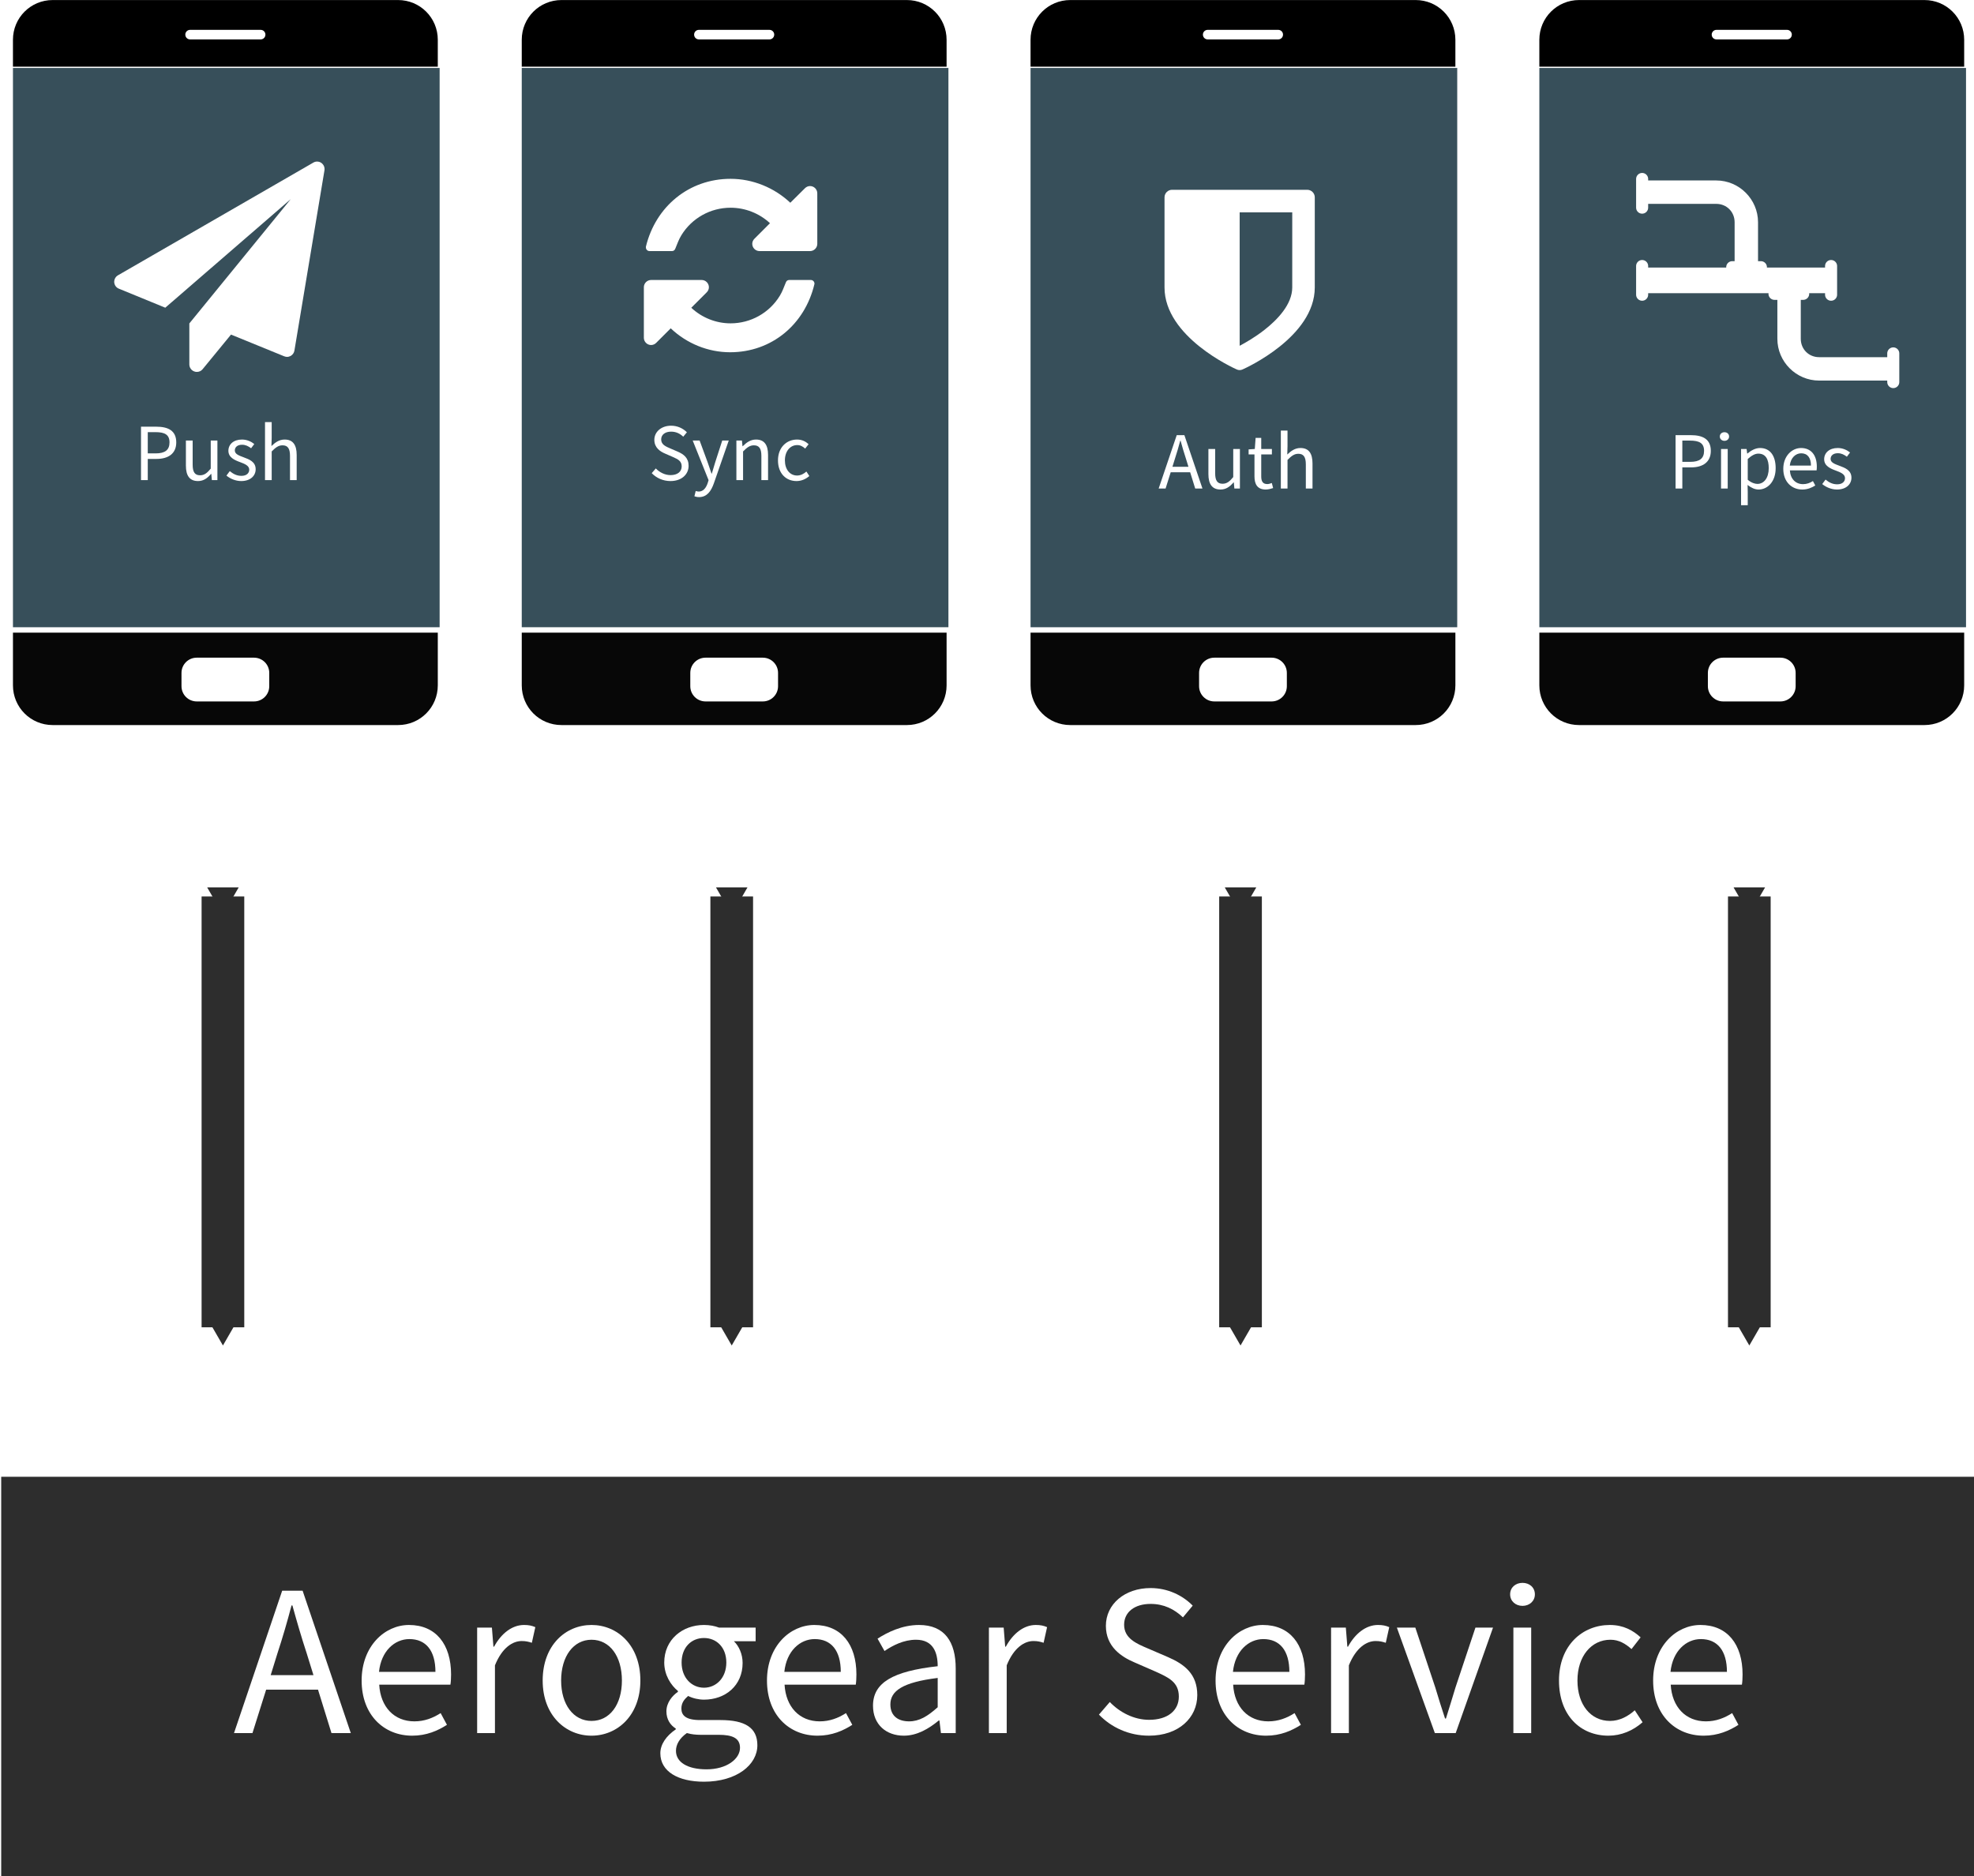 <?xml version="1.0" encoding="UTF-8" standalone="no"?>
<!-- Created with Inkscape (http://www.inkscape.org/) -->

<svg
   xmlns:dc="http://purl.org/dc/elements/1.1/"
   xmlns:cc="http://creativecommons.org/ns#"
   xmlns:rdf="http://www.w3.org/1999/02/22-rdf-syntax-ns#"
   xmlns:svg="http://www.w3.org/2000/svg"
   xmlns="http://www.w3.org/2000/svg"
   xmlns:sodipodi="http://sodipodi.sourceforge.net/DTD/sodipodi-0.dtd"
   xmlns:inkscape="http://www.inkscape.org/namespaces/inkscape"
   width="349.694"
   height="332.354"
   viewBox="0 0 327.838 311.582"
   id="svg192014"
   version="1.1"
   inkscape:version="0.92.2 (5c3e80d, 2017-08-06)"
   sodipodi:docname="gettingstarted_overview.svg">
  <defs
     id="defs192016">
    <marker
       inkscape:stockid="TriangleInS"
       orient="auto"
       refY="0"
       refX="0"
       id="TriangleInS"
       style="overflow:visible"
       inkscape:isstock="true"
       inkscape:collect="always">
      <path
         inkscape:connector-curvature="0"
         id="path1739"
         d="M 5.77,0 -2.88,5 V -5 Z"
         style="fill:#2d2d2d;fill-opacity:1;fill-rule:evenodd;stroke:#2d2d2d;stroke-width:1pt;stroke-opacity:1"
         transform="scale(-0.2)" />
    </marker>
    <marker
       inkscape:stockid="TriangleOutS"
       orient="auto"
       refY="0"
       refX="0"
       id="TriangleOutS"
       style="overflow:visible"
       inkscape:isstock="true"
       inkscape:collect="always">
      <path
         inkscape:connector-curvature="0"
         id="path1748"
         d="M 5.77,0 -2.88,5 V -5 Z"
         style="fill:#2d2d2d;fill-opacity:1;fill-rule:evenodd;stroke:#2d2d2d;stroke-width:1pt;stroke-opacity:1"
         transform="scale(0.2)" />
    </marker>
    <inkscape:path-effect
       effect="spiro"
       id="path-effect1598"
       is_visible="true" />
    <marker
       inkscape:isstock="true"
       style="overflow:visible"
       id="marker2038"
       refX="0"
       refY="0"
       orient="auto"
       inkscape:stockid="TriangleInS"
       inkscape:collect="always">
      <path
         inkscape:connector-curvature="0"
         transform="scale(-0.2)"
         style="fill:#2d2d2d;fill-opacity:1;fill-rule:evenodd;stroke:#2d2d2d;stroke-width:1pt;stroke-opacity:1"
         d="M 5.77,0 -2.88,5 V -5 Z"
         id="path2036" />
    </marker>
    <marker
       inkscape:isstock="true"
       style="overflow:visible"
       id="marker2042"
       refX="0"
       refY="0"
       orient="auto"
       inkscape:stockid="TriangleOutS"
       inkscape:collect="always">
      <path
         inkscape:connector-curvature="0"
         transform="scale(0.2)"
         style="fill:#2d2d2d;fill-opacity:1;fill-rule:evenodd;stroke:#2d2d2d;stroke-width:1pt;stroke-opacity:1"
         d="M 5.77,0 -2.88,5 V -5 Z"
         id="path2040" />
    </marker>
    <inkscape:path-effect
       is_visible="true"
       id="path-effect2034"
       effect="spiro" />
    <marker
       inkscape:stockid="TriangleInS"
       orient="auto"
       refY="0"
       refX="0"
       id="marker4209"
       style="overflow:visible"
       inkscape:isstock="true"
       inkscape:collect="always">
      <path
         inkscape:connector-curvature="0"
         id="path4207"
         d="M 5.77,0 -2.88,5 V -5 Z"
         style="fill:#2d2d2d;fill-opacity:1;fill-rule:evenodd;stroke:#2d2d2d;stroke-width:1pt;stroke-opacity:1"
         transform="scale(-0.2)" />
    </marker>
    <marker
       inkscape:stockid="TriangleOutS"
       orient="auto"
       refY="0"
       refX="0"
       id="marker4379"
       style="overflow:visible"
       inkscape:isstock="true"
       inkscape:collect="always">
      <path
         inkscape:connector-curvature="0"
         id="path4377"
         d="M 5.77,0 -2.88,5 V -5 Z"
         style="fill:#2d2d2d;fill-opacity:1;fill-rule:evenodd;stroke:#2d2d2d;stroke-width:1pt;stroke-opacity:1"
         transform="scale(0.2)" />
    </marker>
    <inkscape:path-effect
       effect="spiro"
       id="path-effect4039"
       is_visible="true" />
    <marker
       inkscape:isstock="true"
       style="overflow:visible"
       id="marker6213"
       refX="0"
       refY="0"
       orient="auto"
       inkscape:stockid="TriangleInS">
      <path
         inkscape:connector-curvature="0"
         transform="scale(-0.2)"
         style="fill:#2d2d2d;fill-opacity:1;fill-rule:evenodd;stroke:#2d2d2d;stroke-width:1pt;stroke-opacity:1"
         d="M 5.77,0 -2.88,5 V -5 Z"
         id="path6211" />
    </marker>
    <marker
       inkscape:isstock="true"
       style="overflow:visible"
       id="marker6384"
       refX="0"
       refY="0"
       orient="auto"
       inkscape:stockid="TriangleOutS">
      <path
         inkscape:connector-curvature="0"
         transform="scale(0.2)"
         style="fill:#2d2d2d;fill-opacity:1;fill-rule:evenodd;stroke:#2d2d2d;stroke-width:1pt;stroke-opacity:1"
         d="M 5.77,0 -2.88,5 V -5 Z"
         id="path6382" />
    </marker>
    <inkscape:path-effect
       is_visible="true"
       id="path-effect6043"
       effect="spiro" />
  </defs>
  <sodipodi:namedview
     id="base"
     pagecolor="#ffffff"
     bordercolor="#666666"
     borderopacity="0.133"
     inkscape:pageopacity="0.0"
     inkscape:pageshadow="2"
     inkscape:zoom="1.4142136"
     inkscape:cx="226.49126"
     inkscape:cy="156.76391"
     inkscape:document-units="mm"
     inkscape:current-layer="layer1"
     showgrid="false"
     units="px"
     inkscape:showpageshadow="false"
     borderlayer="true"
     inkscape:window-width="1920"
     inkscape:window-height="1043"
     inkscape:window-x="1920"
     inkscape:window-y="0"
     inkscape:window-maximized="1"
     inkscape:snap-perpendicular="true"
     inkscape:snap-tangential="true"
     fit-margin-top="0"
     fit-margin-left="0"
     fit-margin-right="0"
     fit-margin-bottom="0" />
  <g
     inkscape:label="Layer 1"
     inkscape:groupmode="layer"
     id="layer1"
     transform="translate(1487.669,130.929)">
    <g
       id="g9033"
       transform="matrix(0.845,0,0,0.845,-4021.795,-216.394)"
       style="overflow:visible;stroke-width:1.11">
      <path
         style="color:#000000;overflow:visible;opacity:1;vector-effect:none;fill:#364e59;fill-opacity:0.992;fill-rule:evenodd;stroke:none;stroke-width:0.49;stroke-linecap:round;stroke-linejoin:round;stroke-miterlimit:4;stroke-dasharray:none;stroke-dashoffset:0;stroke-opacity:1;paint-order:markers stroke fill"
         d="m 3301.512,114.501 h 83.859 V 224.427 h -83.859 z"
         id="rect8970" />
      <path
         style="color:#000000;overflow:visible;opacity:1;vector-effect:none;fill:#2d2d2d;fill-opacity:1;fill-rule:nonzero;stroke:none;stroke-width:5.77;stroke-linecap:round;stroke-linejoin:round;stroke-miterlimit:4;stroke-dasharray:none;stroke-dashoffset:0;stroke-opacity:1;paint-order:stroke fill markers"
         d="m 2999.202,391.404 h 388.005 v 78.511 h -388.005 z"
         id="rect1590" />
      <g
         aria-label="Aerogear Service"
         style="font-style:normal;font-variant:normal;font-weight:normal;font-stretch:normal;font-size:42.667px;line-height:25px;font-family:FontAwesome;-inkscape-font-specification:FontAwesome;letter-spacing:0px;word-spacing:0px;fill:#000000;fill-opacity:1;stroke:none;stroke-width:1.11px;stroke-linecap:butt;stroke-linejoin:miter;stroke-opacity:1"
         id="text1594">
        <path
           d="m 3053.49,426.123 c 1.024,-3.115 1.92,-6.187 2.773,-9.429 h 0.171 c 0.896,3.243 1.792,6.315 2.816,9.429 l 1.323,4.267 h -8.405 z m -8.533,15.659 h 3.627 l 2.688,-8.533 h 10.197 l 2.645,8.533 h 3.797 l -9.472,-27.989 h -4.011 z"
           style="font-style:normal;font-variant:normal;font-weight:normal;font-stretch:normal;font-family:'Source Sans Pro';-inkscape-font-specification:'Source Sans Pro';fill:#ffffff;stroke-width:1.11px"
           id="path15849" />
        <path
           d="m 3079.982,442.293 c 2.816,0 5.035,-0.981 6.827,-2.133 l -1.237,-2.304 c -1.536,0.981 -3.2,1.621 -5.163,1.621 -3.968,0 -6.656,-2.816 -6.912,-7.211 h 13.995 c 0.085,-0.512 0.128,-1.28 0.128,-2.005 0,-5.931 -2.987,-9.728 -8.277,-9.728 -4.736,0 -9.301,4.139 -9.301,10.923 0,6.784 4.395,10.837 9.941,10.837 z m -6.528,-12.544 c 0.427,-4.096 3.072,-6.443 5.973,-6.443 3.243,0 5.12,2.261 5.12,6.443 z"
           style="font-style:normal;font-variant:normal;font-weight:normal;font-stretch:normal;font-family:'Source Sans Pro';-inkscape-font-specification:'Source Sans Pro';fill:#ffffff;stroke-width:1.11px"
           id="path15851" />
        <path
           d="m 3092.744,441.781 h 3.499 v -13.312 c 1.408,-3.499 3.499,-4.779 5.248,-4.779 0.853,0 1.323,0.128 2.005,0.341 l 0.683,-3.072 c -0.683,-0.299 -1.323,-0.427 -2.219,-0.427 -2.347,0 -4.48,1.664 -5.888,4.267 h -0.128 l -0.299,-3.755 h -2.901 z"
           style="font-style:normal;font-variant:normal;font-weight:normal;font-stretch:normal;font-family:'Source Sans Pro';-inkscape-font-specification:'Source Sans Pro';fill:#ffffff;stroke-width:1.11px"
           id="path15853" />
        <path
           d="m 3115.224,442.293 c 5.077,0 9.6,-3.968 9.6,-10.837 0,-6.955 -4.523,-10.923 -9.6,-10.923 -5.077,0 -9.6,3.968 -9.6,10.923 0,6.869 4.523,10.837 9.6,10.837 z m 0,-2.901 c -3.541,0 -5.973,-3.2 -5.973,-7.936 0,-4.779 2.432,-8.021 5.973,-8.021 3.584,0 5.973,3.243 5.973,8.021 0,4.736 -2.389,7.936 -5.973,7.936 z"
           style="font-style:normal;font-variant:normal;font-weight:normal;font-stretch:normal;font-family:'Source Sans Pro';-inkscape-font-specification:'Source Sans Pro';fill:#ffffff;stroke-width:1.11px"
           id="path15855" />
        <path
           d="m 3137.324,451.339 c 6.443,0 10.496,-3.328 10.496,-7.168 0,-3.456 -2.432,-4.949 -7.253,-4.949 h -4.011 c -2.816,0 -3.669,-0.939 -3.669,-2.261 0,-1.152 0.597,-1.835 1.323,-2.475 0.939,0.469 2.091,0.725 3.115,0.725 4.224,0 7.595,-2.773 7.595,-7.211 0,-1.749 -0.725,-3.328 -1.707,-4.267 h 4.267 v -2.688 h -7.211 c -0.768,-0.299 -1.792,-0.512 -2.944,-0.512 -4.224,0 -7.808,2.859 -7.808,7.381 0,2.475 1.323,4.48 2.688,5.589 v 0.171 c -1.067,0.725 -2.261,2.091 -2.261,3.84 0,1.621 0.811,2.731 1.835,3.371 v 0.171 c -1.877,1.28 -3.029,2.944 -3.029,4.693 0,3.584 3.499,5.589 8.576,5.589 z m 0,-18.475 c -2.389,0 -4.395,-1.92 -4.395,-4.949 0,-3.029 1.963,-4.821 4.395,-4.821 2.432,0 4.395,1.792 4.395,4.821 0,3.029 -2.005,4.949 -4.395,4.949 z m 0.512,16.043 c -3.755,0 -6.016,-1.408 -6.016,-3.627 0,-1.195 0.64,-2.432 2.133,-3.499 0.896,0.256 1.877,0.341 2.688,0.341 h 3.584 c 2.688,0 4.181,0.64 4.181,2.56 0,2.176 -2.603,4.224 -6.571,4.224 z"
           style="font-style:normal;font-variant:normal;font-weight:normal;font-stretch:normal;font-family:'Source Sans Pro';-inkscape-font-specification:'Source Sans Pro';fill:#ffffff;stroke-width:1.11px"
           id="path15857" />
        <path
           d="m 3159.649,442.293 c 2.816,0 5.035,-0.981 6.827,-2.133 l -1.237,-2.304 c -1.536,0.981 -3.2,1.621 -5.163,1.621 -3.968,0 -6.656,-2.816 -6.912,-7.211 h 13.995 c 0.085,-0.512 0.128,-1.28 0.128,-2.005 0,-5.931 -2.987,-9.728 -8.277,-9.728 -4.736,0 -9.301,4.139 -9.301,10.923 0,6.784 4.395,10.837 9.941,10.837 z m -6.528,-12.544 c 0.427,-4.096 3.072,-6.443 5.973,-6.443 3.243,0 5.12,2.261 5.12,6.443 z"
           style="font-style:normal;font-variant:normal;font-weight:normal;font-stretch:normal;font-family:'Source Sans Pro';-inkscape-font-specification:'Source Sans Pro';fill:#ffffff;stroke-width:1.11px"
           id="path15859" />
        <path
           d="m 3176.606,442.293 c 2.603,0 4.907,-1.365 6.869,-2.987 h 0.128 l 0.299,2.475 h 2.901 v -12.715 c 0,-5.163 -2.133,-8.533 -7.211,-8.533 -3.328,0 -6.229,1.451 -8.149,2.688 l 1.365,2.432 c 1.621,-1.109 3.797,-2.219 6.187,-2.219 3.413,0 4.267,2.56 4.267,5.205 -8.832,0.981 -12.715,3.243 -12.715,7.765 0,3.712 2.603,5.888 6.059,5.888 z m 1.024,-2.816 c -2.048,0 -3.669,-0.981 -3.669,-3.328 0,-2.645 2.389,-4.352 9.301,-5.205 v 5.76 c -2.005,1.792 -3.627,2.773 -5.632,2.773 z"
           style="font-style:normal;font-variant:normal;font-weight:normal;font-stretch:normal;font-family:'Source Sans Pro';-inkscape-font-specification:'Source Sans Pro';fill:#ffffff;stroke-width:1.11px"
           id="path15861" />
        <path
           d="m 3193.327,441.781 h 3.499 v -13.312 c 1.408,-3.499 3.499,-4.779 5.248,-4.779 0.853,0 1.323,0.128 2.005,0.341 l 0.683,-3.072 c -0.683,-0.299 -1.323,-0.427 -2.219,-0.427 -2.347,0 -4.48,1.664 -5.888,4.267 h -0.128 l -0.299,-3.755 h -2.901 z"
           style="font-style:normal;font-variant:normal;font-weight:normal;font-stretch:normal;font-family:'Source Sans Pro';-inkscape-font-specification:'Source Sans Pro';fill:#ffffff;stroke-width:1.11px"
           id="path15863" />
        <path
           d="m 3224.767,442.293 c 5.888,0 9.515,-3.541 9.515,-7.979 0,-4.139 -2.517,-6.059 -5.76,-7.467 l -3.968,-1.707 c -2.219,-0.939 -4.651,-1.963 -4.651,-4.651 0,-2.517 2.091,-4.096 5.205,-4.096 2.603,0 4.651,1.024 6.357,2.645 l 1.92,-2.304 c -2.005,-2.048 -4.949,-3.456 -8.277,-3.456 -5.077,0 -8.789,3.157 -8.789,7.424 0,4.096 3.029,6.101 5.675,7.211 l 4.011,1.749 c 2.645,1.195 4.651,2.091 4.651,4.949 0,2.731 -2.176,4.565 -5.845,4.565 -2.901,0 -5.717,-1.408 -7.723,-3.499 l -2.133,2.475 c 2.432,2.517 5.888,4.139 9.813,4.139 z"
           style="font-style:normal;font-variant:normal;font-weight:normal;font-stretch:normal;font-family:'Source Sans Pro';-inkscape-font-specification:'Source Sans Pro';fill:#ffffff;stroke-width:1.11px"
           id="path15865" />
        <path
           d="m 3247.816,442.293 c 2.816,0 5.035,-0.981 6.827,-2.133 l -1.237,-2.304 c -1.536,0.981 -3.2,1.621 -5.163,1.621 -3.968,0 -6.656,-2.816 -6.912,-7.211 h 13.995 c 0.085,-0.512 0.128,-1.28 0.128,-2.005 0,-5.931 -2.987,-9.728 -8.277,-9.728 -4.736,0 -9.301,4.139 -9.301,10.923 0,6.784 4.395,10.837 9.941,10.837 z m -6.528,-12.544 c 0.427,-4.096 3.072,-6.443 5.973,-6.443 3.243,0 5.12,2.261 5.12,6.443 z"
           style="font-style:normal;font-variant:normal;font-weight:normal;font-stretch:normal;font-family:'Source Sans Pro';-inkscape-font-specification:'Source Sans Pro';fill:#ffffff;stroke-width:1.11px"
           id="path15867" />
        <path
           d="m 3260.577,441.781 h 3.499 v -13.312 c 1.408,-3.499 3.499,-4.779 5.248,-4.779 0.853,0 1.323,0.128 2.005,0.341 l 0.683,-3.072 c -0.683,-0.299 -1.323,-0.427 -2.219,-0.427 -2.347,0 -4.48,1.664 -5.888,4.267 h -0.128 l -0.299,-3.755 h -2.901 z"
           style="font-style:normal;font-variant:normal;font-weight:normal;font-stretch:normal;font-family:'Source Sans Pro';-inkscape-font-specification:'Source Sans Pro';fill:#ffffff;stroke-width:1.11px"
           id="path15869" />
        <path
           d="m 3280.974,441.781 h 4.096 l 7.339,-20.736 h -3.456 l -3.925,11.776 c -0.597,2.048 -1.28,4.139 -1.877,6.101 h -0.171 c -0.64,-1.963 -1.323,-4.053 -1.92,-6.101 l -3.925,-11.776 h -3.627 z"
           style="font-style:normal;font-variant:normal;font-weight:normal;font-stretch:normal;font-family:'Source Sans Pro';-inkscape-font-specification:'Source Sans Pro';fill:#ffffff;stroke-width:1.11px"
           id="path15871" />
        <path
           d="m 3296.41,441.781 h 3.499 v -20.736 h -3.499 z m 1.792,-25.003 c 1.365,0 2.432,-0.939 2.432,-2.261 0,-1.365 -1.067,-2.261 -2.432,-2.261 -1.365,0 -2.432,0.896 -2.432,2.261 0,1.323 1.067,2.261 2.432,2.261 z"
           style="font-style:normal;font-variant:normal;font-weight:normal;font-stretch:normal;font-family:'Source Sans Pro';-inkscape-font-specification:'Source Sans Pro';fill:#ffffff;stroke-width:1.11px"
           id="path15873" />
        <path
           d="m 3315.102,442.293 c 2.475,0 4.821,-0.981 6.699,-2.645 l -1.536,-2.347 c -1.28,1.152 -2.944,2.091 -4.864,2.091 -3.797,0 -6.4,-3.2 -6.4,-7.936 0,-4.779 2.731,-8.021 6.485,-8.021 1.664,0 2.944,0.768 4.139,1.835 l 1.792,-2.304 c -1.451,-1.323 -3.328,-2.432 -6.059,-2.432 -5.333,0 -9.984,3.968 -9.984,10.923 0,6.869 4.224,10.837 9.728,10.837 z"
           style="font-style:normal;font-variant:normal;font-weight:normal;font-stretch:normal;font-family:'Source Sans Pro';-inkscape-font-specification:'Source Sans Pro';fill:#ffffff;stroke-width:1.11px"
           id="path15875" />
        <path
           d="m 3333.816,442.293 c 2.816,0 5.035,-0.981 6.827,-2.133 l -1.237,-2.304 c -1.536,0.981 -3.2,1.621 -5.163,1.621 -3.968,0 -6.656,-2.816 -6.912,-7.211 h 13.995 c 0.085,-0.512 0.128,-1.28 0.128,-2.005 0,-5.931 -2.987,-9.728 -8.277,-9.728 -4.736,0 -9.301,4.139 -9.301,10.923 0,6.784 4.395,10.837 9.941,10.837 z m -6.528,-12.544 c 0.427,-4.096 3.072,-6.443 5.973,-6.443 3.243,0 5.12,2.261 5.12,6.443 z"
           style="font-style:normal;font-variant:normal;font-weight:normal;font-stretch:normal;font-family:'Source Sans Pro';-inkscape-font-specification:'Source Sans Pro';fill:#ffffff;stroke-width:1.11px"
           id="path15877" />
      </g>
      <path
         inkscape:connector-curvature="0"
         id="path1596"
         d="m 3042.781,277.344 v 84.682"
         style="fill:#2d2d2d;fill-rule:evenodd;stroke:#2d2d2d;stroke-width:8.387;stroke-linecap:butt;stroke-linejoin:miter;stroke-miterlimit:4;stroke-dasharray:none;stroke-opacity:1;marker-start:url(#TriangleInS);marker-end:url(#TriangleOutS)" />
      <path
         inkscape:connector-curvature="0"
         id="path2032"
         d="m 3142.781,277.344 v 84.682"
         style="fill:#2d2d2d;fill-rule:evenodd;stroke:#2d2d2d;stroke-width:8.387;stroke-linecap:butt;stroke-linejoin:miter;stroke-miterlimit:4;stroke-dasharray:none;stroke-opacity:1;marker-start:url(#marker2038);marker-end:url(#marker2042)" />
      <path
         inkscape:connector-curvature="0"
         id="path4037"
         d="m 3242.781,277.344 v 84.682"
         style="fill:#2d2d2d;fill-rule:evenodd;stroke:#2d2d2d;stroke-width:8.387;stroke-linecap:butt;stroke-linejoin:miter;stroke-miterlimit:4;stroke-dasharray:none;stroke-opacity:1;marker-start:url(#marker4209);marker-end:url(#marker4379)" />
      <path
         inkscape:connector-curvature="0"
         id="path6041"
         d="m 3342.781,277.344 v 84.682"
         style="fill:#2d2d2d;fill-rule:evenodd;stroke:#2d2d2d;stroke-width:8.387;stroke-linecap:butt;stroke-linejoin:miter;stroke-miterlimit:4;stroke-dasharray:none;stroke-opacity:1;marker-start:url(#marker6213);marker-end:url(#marker6384)" />
      <path
         style="color:#000000;overflow:visible;opacity:1;vector-effect:none;fill:#364e59;fill-opacity:0.992;fill-rule:evenodd;stroke:none;stroke-width:0.49;stroke-linecap:round;stroke-linejoin:round;stroke-miterlimit:4;stroke-dasharray:none;stroke-dashoffset:0;stroke-opacity:1;paint-order:markers stroke fill"
         d="m 3001.512,114.501 h 83.859 V 224.427 h -83.859 z"
         id="rect8430" />
      <g
         id="g8450"
         transform="translate(2758.553,-181.675)"
         style="stroke-width:1.11">
        <g
           aria-label=""
           transform="matrix(0.969,0,0,0.969,10.932,-348.453)"
           style="font-style:normal;font-variant:normal;font-weight:normal;font-stretch:normal;font-size:42.667px;line-height:25px;font-family:FontAwesome;-inkscape-font-specification:FontAwesome;letter-spacing:0px;word-spacing:0px;overflow:visible;fill:#000000;fill-opacity:1;stroke:none;stroke-width:1.11px;stroke-linecap:butt;stroke-linejoin:miter;stroke-opacity:1"
           id="flowRoot8444">
          <path
             d="m 301.988,684.499 c -0.238,-0.167 -0.548,-0.262 -0.857,-0.262 -0.262,0 -0.524,0.071 -0.762,0.214 l -39.619,22.857 c -0.5,0.286 -0.786,0.833 -0.762,1.405 0.048,0.595 0.405,1.095 0.952,1.31 l 9.405,3.857 25.452,-22.024 -20.571,25.214 v 8.31 c 0,0.643 0.405,1.214 1,1.429 0.167,0.071 0.357,0.095 0.524,0.095 0.452,0 0.881,-0.19 1.167,-0.548 l 5.762,-7.024 10.786,4.405 c 0.19,0.071 0.381,0.119 0.571,0.119 0.262,0 0.524,-0.071 0.738,-0.19 0.405,-0.238 0.69,-0.619 0.762,-1.071 l 6.095,-36.571 c 0.095,-0.595 -0.143,-1.167 -0.643,-1.524 z"
             style="fill:#ffffff;stroke:none;stroke-width:1.11px"
             id="path15885" />
        </g>
        <g
           aria-label="Push"
           style="font-style:normal;font-variant:normal;font-weight:normal;font-stretch:normal;font-size:42.667px;line-height:25px;font-family:FontAwesome;-inkscape-font-specification:FontAwesome;letter-spacing:0px;word-spacing:0px;overflow:visible;fill:#000000;fill-opacity:1;stroke:none;stroke-width:1.11px;stroke-linecap:butt;stroke-linejoin:miter;stroke-opacity:1"
           id="text8448">
          <path
             d="m 268.127,377.178 h 1.328 v -4.16 h 1.728 c 2.304,0 3.872,-1.04 3.872,-3.248 0,-2.304 -1.584,-3.088 -3.936,-3.088 h -2.992 z m 1.328,-5.248 v -4.176 h 1.504 c 1.84,0 2.768,0.496 2.768,2.016 0,1.488 -0.88,2.16 -2.704,2.16 z"
             style="font-style:normal;font-variant:normal;font-weight:normal;font-stretch:normal;font-size:16px;line-height:0%;font-family:'Source Sans Pro';-inkscape-font-specification:'Source Sans Pro';text-align:center;text-anchor:middle;fill:#ffffff;stroke-width:1.11px"
             id="path15888" />
          <path
             d="m 279.334,377.37 c 1.072,0 1.84,-0.56 2.56,-1.408 h 0.048 l 0.112,1.216 h 1.088 v -7.776 h -1.312 v 5.52 c -0.736,0.912 -1.296,1.312 -2.096,1.312 -1.024,0 -1.456,-0.624 -1.456,-2.08 v -4.752 h -1.328 v 4.928 c 0,1.984 0.736,3.04 2.384,3.04 z"
             style="font-style:normal;font-variant:normal;font-weight:normal;font-stretch:normal;font-size:16px;line-height:0%;font-family:'Source Sans Pro';-inkscape-font-specification:'Source Sans Pro';text-align:center;text-anchor:middle;fill:#ffffff;stroke-width:1.11px"
             id="path15890" />
          <path
             d="m 287.813,377.37 c 1.84,0 2.848,-1.056 2.848,-2.32 0,-1.472 -1.248,-1.936 -2.368,-2.352 -0.88,-0.336 -1.728,-0.608 -1.728,-1.344 0,-0.592 0.448,-1.12 1.424,-1.12 0.688,0 1.248,0.288 1.776,0.688 l 0.624,-0.832 c -0.592,-0.48 -1.44,-0.88 -2.416,-0.88 -1.68,0 -2.672,0.96 -2.672,2.208 0,1.312 1.216,1.84 2.32,2.24 0.848,0.32 1.776,0.672 1.776,1.472 0,0.672 -0.512,1.216 -1.536,1.216 -0.928,0 -1.616,-0.384 -2.288,-0.928 l -0.656,0.88 c 0.736,0.608 1.792,1.072 2.896,1.072 z"
             style="font-style:normal;font-variant:normal;font-weight:normal;font-stretch:normal;font-size:16px;line-height:0%;font-family:'Source Sans Pro';-inkscape-font-specification:'Source Sans Pro';text-align:center;text-anchor:middle;fill:#ffffff;stroke-width:1.11px"
             id="path15892" />
          <path
             d="m 292.499,377.178 h 1.312 v -5.632 c 0.784,-0.784 1.328,-1.2 2.128,-1.2 1.024,0 1.472,0.624 1.472,2.08 v 4.752 h 1.312 v -4.928 c 0,-1.984 -0.736,-3.04 -2.368,-3.04 -1.072,0 -1.856,0.576 -2.592,1.28 l 0.048,-1.6 v -3.104 h -1.312 z"
             style="font-style:normal;font-variant:normal;font-weight:normal;font-stretch:normal;font-size:16px;line-height:0%;font-family:'Source Sans Pro';-inkscape-font-specification:'Source Sans Pro';text-align:center;text-anchor:middle;fill:#ffffff;stroke-width:1.11px"
             id="path15894" />
        </g>
      </g>
      <g
         id="g8502"
         transform="matrix(0.5,0,0,0.5,2883.63,-31.566)"
         style="stroke-width:2.219">
        <path
           inkscape:connector-curvature="0"
           style="color:#000000;overflow:visible;opacity:1;vector-effect:none;fill:#000000;fill-opacity:1;fill-rule:evenodd;stroke:none;stroke-width:1.092;stroke-linecap:round;stroke-linejoin:round;stroke-miterlimit:4;stroke-dasharray:none;stroke-dashoffset:0;stroke-opacity:1;paint-order:markers stroke fill"
           d="m 251.38,265.432 c -8.652,0 -15.617,6.965 -15.617,15.617 v 10.586 h 166.998 v -10.586 c 0,-8.652 -6.965,-15.617 -15.617,-15.617 z m 54.016,11.717 h 27.732 c 1.041,0 1.879,0.838 1.879,1.879 0,1.041 -0.838,1.879 -1.879,1.879 h -27.732 c -1.041,0 -1.879,-0.838 -1.879,-1.879 0,-1.041 0.838,-1.879 1.879,-1.879 z"
           id="path8498" />
        <path
           style="color:#000000;overflow:visible;opacity:1;vector-effect:none;fill:#000000;fill-opacity:0.969;fill-rule:evenodd;stroke:none;stroke-width:1.092;stroke-linecap:round;stroke-linejoin:round;stroke-miterlimit:4;stroke-dasharray:none;stroke-dashoffset:0;stroke-opacity:1;paint-order:markers stroke fill"
           d="m 235.763,514.12 v 20.705 c 0,8.652 6.965,15.615 15.617,15.615 h 135.764 c 8.652,0 15.617,-6.963 15.617,-15.615 v -20.705 z m 72.25,9.83 h 22.498 c 3.324,0 6,2.676 6,6 v 5.201 c 0,3.324 -2.676,6 -6,6 H 308.013 c -3.324,0 -6,-2.676 -6,-6 v -5.201 c 0,-3.324 2.676,-6 6,-6 z"
           id="path8500"
           inkscape:connector-curvature="0" />
      </g>
      <path
         style="color:#000000;overflow:visible;opacity:1;vector-effect:none;fill:#364e59;fill-opacity:0.992;fill-rule:evenodd;stroke:none;stroke-width:0.49;stroke-linecap:round;stroke-linejoin:round;stroke-miterlimit:4;stroke-dasharray:none;stroke-dashoffset:0;stroke-opacity:1;paint-order:markers stroke fill"
         d="m 3101.512,114.501 h 83.859 V 224.427 h -83.859 z"
         id="rect8966" />
      <g
         style="stroke-width:1.11"
         transform="translate(2784.968,-181.675)"
         id="g8554">
        <g
           aria-label=""
           transform="matrix(0.932,0,0,0.932,98.236,-322.583)"
           style="font-style:normal;font-variant:normal;font-weight:normal;font-stretch:normal;font-size:42.667px;line-height:25px;font-family:FontAwesome;-inkscape-font-specification:FontAwesome;letter-spacing:0px;word-spacing:0px;overflow:visible;fill:#000000;fill-opacity:1;stroke:none;stroke-width:1.11px;stroke-linecap:butt;stroke-linejoin:miter;stroke-opacity:1"
           id="flowRoot8548">
          <path
             d="m 295.964,709.38 c 0,-0.405 -0.333,-0.762 -0.762,-0.762 h -4.571 c -0.357,0 -0.595,0.214 -0.714,0.548 -0.405,0.952 -0.69,1.857 -1.262,2.786 -2.214,3.619 -6.143,5.81 -10.381,5.81 -3.071,0 -6.048,-1.19 -8.286,-3.286 l 3.262,-3.262 c 0.286,-0.286 0.452,-0.667 0.452,-1.071 0,-0.833 -0.69,-1.524 -1.524,-1.524 h -10.667 c -0.833,0 -1.524,0.69 -1.524,1.524 v 10.667 c 0,0.833 0.69,1.524 1.524,1.524 0.405,0 0.786,-0.167 1.071,-0.452 l 3.071,-3.071 c 3.381,3.214 7.881,5.048 12.524,5.048 8.786,0 15.738,-5.881 17.762,-14.31 0.024,-0.048 0.024,-0.119 0.024,-0.167 z m 0.595,-19.048 c 0,-0.833 -0.69,-1.524 -1.524,-1.524 -0.405,0 -0.786,0.167 -1.071,0.452 l -3.095,3.071 c -3.381,-3.19 -7.929,-5.048 -12.595,-5.048 -8.786,0 -15.81,5.857 -17.857,14.31 0,0.048 0,0.119 0,0.167 0,0.405 0.333,0.762 0.762,0.762 h 4.738 c 0.357,0 0.595,-0.214 0.714,-0.548 0.405,-0.952 0.69,-1.857 1.262,-2.786 2.214,-3.619 6.143,-5.81 10.381,-5.81 3.071,0 6.048,1.167 8.31,3.262 l -3.286,3.286 c -0.286,0.286 -0.452,0.667 -0.452,1.071 0,0.833 0.69,1.524 1.524,1.524 h 10.667 c 0.833,0 1.524,-0.69 1.524,-1.524 z"
             style="fill:#ffffff;stroke:none;stroke-width:1.11px"
             id="path15898" />
        </g>
        <g
           aria-label="Sync"
           style="font-style:normal;font-variant:normal;font-weight:normal;font-stretch:normal;font-size:42.667px;line-height:25px;font-family:FontAwesome;-inkscape-font-specification:FontAwesome;text-align:center;letter-spacing:0px;word-spacing:0px;text-anchor:middle;overflow:visible;fill:#000000;fill-opacity:1;stroke:none;stroke-width:1.11px;stroke-linecap:butt;stroke-linejoin:miter;stroke-opacity:1"
           id="text8552">
          <path
             d="m 345.77,377.37 c 2.208,0 3.568,-1.328 3.568,-2.992 0,-1.552 -0.944,-2.272 -2.16,-2.8 l -1.488,-0.64 c -0.832,-0.352 -1.744,-0.736 -1.744,-1.744 0,-0.944 0.784,-1.536 1.952,-1.536 0.976,0 1.744,0.384 2.384,0.992 l 0.72,-0.864 c -0.752,-0.768 -1.856,-1.296 -3.104,-1.296 -1.904,0 -3.296,1.184 -3.296,2.784 0,1.536 1.136,2.288 2.128,2.704 l 1.504,0.656 c 0.992,0.448 1.744,0.784 1.744,1.856 0,1.024 -0.816,1.712 -2.192,1.712 -1.088,0 -2.144,-0.528 -2.896,-1.312 l -0.8,0.928 c 0.912,0.944 2.208,1.552 3.68,1.552 z"
             style="font-style:normal;font-variant:normal;font-weight:normal;font-stretch:normal;font-size:16px;line-height:0%;font-family:'Source Sans Pro';-inkscape-font-specification:'Source Sans Pro';text-align:center;text-anchor:middle;fill:#ffffff;stroke-width:1.11px"
             id="path15901" />
          <path
             d="m 351.389,380.522 c 1.568,0 2.368,-1.168 2.912,-2.704 l 2.928,-8.416 h -1.28 l -1.392,4.304 c -0.208,0.688 -0.432,1.488 -0.656,2.192 h -0.064 c -0.24,-0.72 -0.512,-1.52 -0.752,-2.192 l -1.584,-4.304 h -1.36 l 3.12,7.792 -0.176,0.576 c -0.32,0.96 -0.88,1.664 -1.76,1.664 -0.192,0 -0.432,-0.064 -0.592,-0.112 l -0.256,1.04 c 0.256,0.096 0.56,0.16 0.912,0.16 z"
             style="font-style:normal;font-variant:normal;font-weight:normal;font-stretch:normal;font-size:16px;line-height:0%;font-family:'Source Sans Pro';-inkscape-font-specification:'Source Sans Pro';text-align:center;text-anchor:middle;fill:#ffffff;stroke-width:1.11px"
             id="path15903" />
          <path
             d="m 358.73,377.178 h 1.312 v -5.632 c 0.784,-0.784 1.328,-1.2 2.128,-1.2 1.024,0 1.472,0.624 1.472,2.08 v 4.752 h 1.312 v -4.928 c 0,-1.984 -0.736,-3.04 -2.368,-3.04 -1.072,0 -1.872,0.576 -2.608,1.312 h -0.048 l -0.112,-1.12 h -1.088 z"
             style="font-style:normal;font-variant:normal;font-weight:normal;font-stretch:normal;font-size:16px;line-height:0%;font-family:'Source Sans Pro';-inkscape-font-specification:'Source Sans Pro';text-align:center;text-anchor:middle;fill:#ffffff;stroke-width:1.11px"
             id="path15905" />
          <path
             d="m 370.552,377.37 c 0.928,0 1.808,-0.368 2.512,-0.992 l -0.576,-0.88 c -0.48,0.432 -1.104,0.784 -1.824,0.784 -1.424,0 -2.4,-1.2 -2.4,-2.976 0,-1.792 1.024,-3.008 2.432,-3.008 0.624,0 1.104,0.288 1.552,0.688 l 0.672,-0.864 c -0.544,-0.496 -1.248,-0.912 -2.272,-0.912 -2,0 -3.744,1.488 -3.744,4.096 0,2.576 1.584,4.064 3.648,4.064 z"
             style="font-style:normal;font-variant:normal;font-weight:normal;font-stretch:normal;font-size:16px;line-height:0%;font-family:'Source Sans Pro';-inkscape-font-specification:'Source Sans Pro';text-align:center;text-anchor:middle;fill:#ffffff;stroke-width:1.11px"
             id="path15907" />
        </g>
      </g>
      <g
         style="stroke-width:2.219"
         transform="matrix(0.5,0,0,0.5,2983.63,-31.566)"
         id="g8592">
        <path
           id="path8588"
           d="m 251.38,265.432 c -8.652,0 -15.617,6.965 -15.617,15.617 v 10.586 h 166.998 v -10.586 c 0,-8.652 -6.965,-15.617 -15.617,-15.617 z m 54.016,11.717 h 27.732 c 1.041,0 1.879,0.838 1.879,1.879 0,1.041 -0.838,1.879 -1.879,1.879 h -27.732 c -1.041,0 -1.879,-0.838 -1.879,-1.879 0,-1.041 0.838,-1.879 1.879,-1.879 z"
           style="color:#000000;overflow:visible;opacity:1;vector-effect:none;fill:#000000;fill-opacity:1;fill-rule:evenodd;stroke:none;stroke-width:1.092;stroke-linecap:round;stroke-linejoin:round;stroke-miterlimit:4;stroke-dasharray:none;stroke-dashoffset:0;stroke-opacity:1;paint-order:markers stroke fill"
           inkscape:connector-curvature="0" />
        <path
           inkscape:connector-curvature="0"
           id="path8590"
           d="m 235.763,514.12 v 20.705 c 0,8.652 6.965,15.615 15.617,15.615 h 135.764 c 8.652,0 15.617,-6.963 15.617,-15.615 v -20.705 z m 72.25,9.83 h 22.498 c 3.324,0 6,2.676 6,6 v 5.201 c 0,3.324 -2.676,6 -6,6 H 308.013 c -3.324,0 -6,-2.676 -6,-6 v -5.201 c 0,-3.324 2.676,-6 6,-6 z"
           style="color:#000000;overflow:visible;opacity:1;vector-effect:none;fill:#000000;fill-opacity:0.969;fill-rule:evenodd;stroke:none;stroke-width:1.092;stroke-linecap:round;stroke-linejoin:round;stroke-miterlimit:4;stroke-dasharray:none;stroke-dashoffset:0;stroke-opacity:1;paint-order:markers stroke fill" />
      </g>
      <path
         style="color:#000000;overflow:visible;opacity:1;vector-effect:none;fill:#364e59;fill-opacity:0.992;fill-rule:evenodd;stroke:none;stroke-width:0.49;stroke-linecap:round;stroke-linejoin:round;stroke-miterlimit:4;stroke-dasharray:none;stroke-dashoffset:0;stroke-opacity:1;paint-order:markers stroke fill"
         d="m 3201.512,114.501 h 83.859 V 224.427 h -83.859 z"
         id="rect8968" />
      <g
         id="g8682"
         transform="matrix(0.5,0,0,0.5,3083.63,-31.566)"
         style="stroke-width:2.219">
        <path
           inkscape:connector-curvature="0"
           style="color:#000000;overflow:visible;opacity:1;vector-effect:none;fill:#000000;fill-opacity:1;fill-rule:evenodd;stroke:none;stroke-width:1.092;stroke-linecap:round;stroke-linejoin:round;stroke-miterlimit:4;stroke-dasharray:none;stroke-dashoffset:0;stroke-opacity:1;paint-order:markers stroke fill"
           d="m 251.38,265.432 c -8.652,0 -15.617,6.965 -15.617,15.617 v 10.586 h 166.998 v -10.586 c 0,-8.652 -6.965,-15.617 -15.617,-15.617 z m 54.016,11.717 h 27.732 c 1.041,0 1.879,0.838 1.879,1.879 0,1.041 -0.838,1.879 -1.879,1.879 h -27.732 c -1.041,0 -1.879,-0.838 -1.879,-1.879 0,-1.041 0.838,-1.879 1.879,-1.879 z"
           id="path8678" />
        <path
           style="color:#000000;overflow:visible;opacity:1;vector-effect:none;fill:#000000;fill-opacity:0.969;fill-rule:evenodd;stroke:none;stroke-width:1.092;stroke-linecap:round;stroke-linejoin:round;stroke-miterlimit:4;stroke-dasharray:none;stroke-dashoffset:0;stroke-opacity:1;paint-order:markers stroke fill"
           d="m 235.763,514.12 v 20.705 c 0,8.652 6.965,15.615 15.617,15.615 h 135.764 c 8.652,0 15.617,-6.963 15.617,-15.615 v -20.705 z m 72.25,9.83 h 22.498 c 3.324,0 6,2.676 6,6 v 5.201 c 0,3.324 -2.676,6 -6,6 H 308.013 c -3.324,0 -6,-2.676 -6,-6 v -5.201 c 0,-3.324 2.676,-6 6,-6 z"
           id="path8680"
           inkscape:connector-curvature="0" />
      </g>
      <g
         id="g8696"
         transform="translate(2959.081,-293.675)"
         style="stroke-width:1.11">
        <g
           aria-label=""
           transform="matrix(0.969,0,0,0.969,16.834,-233.858)"
           style="font-style:normal;font-variant:normal;font-weight:normal;font-stretch:normal;font-size:42.667px;line-height:25px;font-family:FontAwesome;-inkscape-font-specification:FontAwesome;letter-spacing:0px;word-spacing:0px;overflow:visible;fill:#000000;fill-opacity:1;stroke:none;stroke-width:1.11px;stroke-linecap:butt;stroke-linejoin:miter;stroke-opacity:1"
           id="flowRoot8690">
          <path
             d="m 285.893,707.094 c 0,3.452 -3.048,6.571 -5.595,8.571 -1.905,1.5 -3.857,2.619 -5.071,3.262 v -27.071 h 10.667 z m 4.571,-18.286 c 0,-0.833 -0.69,-1.524 -1.524,-1.524 h -27.429 c -0.833,0 -1.524,0.69 -1.524,1.524 v 18.286 c 0,10.024 14.024,16.357 14.619,16.619 0.19,0.095 0.405,0.143 0.619,0.143 0.214,0 0.429,-0.048 0.619,-0.143 0.595,-0.262 14.619,-6.595 14.619,-16.619 z"
             style="fill:#ffffff;stroke:none;stroke-width:1.11px"
             id="path15911" />
        </g>
        <g
           aria-label="Auth"
           style="font-style:normal;font-variant:normal;font-weight:normal;font-stretch:normal;font-size:42.667px;line-height:25px;font-family:FontAwesome;-inkscape-font-specification:FontAwesome;letter-spacing:0px;word-spacing:0px;overflow:visible;fill:#000000;fill-opacity:1;stroke:none;stroke-width:1.11px;stroke-linecap:butt;stroke-linejoin:miter;stroke-opacity:1"
           id="text8694">
          <path
             d="m 270.81,484.97 c 0.384,-1.168 0.72,-2.32 1.04,-3.536 h 0.064 c 0.336,1.216 0.672,2.368 1.056,3.536 l 0.496,1.6 h -3.152 z m -3.2,5.872 h 1.36 l 1.008,-3.2 h 3.824 l 0.992,3.2 h 1.424 l -3.552,-10.496 h -1.504 z"
             style="font-style:normal;font-variant:normal;font-weight:normal;font-stretch:normal;font-size:16px;line-height:0%;font-family:'Source Sans Pro';-inkscape-font-specification:'Source Sans Pro';text-align:center;text-anchor:middle;fill:#ffffff;stroke-width:1.11px"
             id="path15914" />
          <path
             d="m 279.771,491.034 c 1.072,0 1.84,-0.56 2.56,-1.408 h 0.048 l 0.112,1.216 h 1.088 v -7.776 h -1.312 v 5.52 c -0.736,0.912 -1.296,1.312 -2.096,1.312 -1.024,0 -1.456,-0.624 -1.456,-2.08 v -4.752 h -1.328 v 4.928 c 0,1.984 0.736,3.04 2.384,3.04 z"
             style="font-style:normal;font-variant:normal;font-weight:normal;font-stretch:normal;font-size:16px;line-height:0%;font-family:'Source Sans Pro';-inkscape-font-specification:'Source Sans Pro';text-align:center;text-anchor:middle;fill:#ffffff;stroke-width:1.11px"
             id="path15916" />
          <path
             d="m 288.666,491.034 c 0.48,0 1.008,-0.144 1.44,-0.288 l -0.256,-0.992 c -0.256,0.096 -0.608,0.208 -0.88,0.208 -0.896,0 -1.2,-0.544 -1.2,-1.504 v -4.32 h 2.096 v -1.072 h -2.096 v -2.176 h -1.104 l -0.16,2.176 -1.216,0.08 v 0.992 h 1.152 v 4.304 c 0,1.536 0.56,2.592 2.224,2.592 z"
             style="font-style:normal;font-variant:normal;font-weight:normal;font-stretch:normal;font-size:16px;line-height:0%;font-family:'Source Sans Pro';-inkscape-font-specification:'Source Sans Pro';text-align:center;text-anchor:middle;fill:#ffffff;stroke-width:1.11px"
             id="path15918" />
          <path
             d="m 291.624,490.842 h 1.312 v -5.632 c 0.784,-0.784 1.328,-1.2 2.128,-1.2 1.024,0 1.472,0.624 1.472,2.08 v 4.752 h 1.312 v -4.928 c 0,-1.984 -0.736,-3.04 -2.368,-3.04 -1.072,0 -1.856,0.576 -2.592,1.28 l 0.048,-1.6 v -3.104 h -1.312 z"
             style="font-style:normal;font-variant:normal;font-weight:normal;font-stretch:normal;font-size:16px;line-height:0%;font-family:'Source Sans Pro';-inkscape-font-specification:'Source Sans Pro';text-align:center;text-anchor:middle;fill:#ffffff;stroke-width:1.11px"
             id="path15920" />
        </g>
      </g>
      <g
         style="stroke-width:1.11"
         transform="translate(2986.968,-293.675)"
         id="g8766">
        <g
           aria-label="Pipes"
           style="font-style:normal;font-variant:normal;font-weight:normal;font-stretch:normal;font-size:42.667px;line-height:25px;font-family:FontAwesome;-inkscape-font-specification:FontAwesome;letter-spacing:0px;word-spacing:0px;overflow:visible;fill:#000000;fill-opacity:1;stroke:none;stroke-width:1.11px;stroke-linecap:butt;stroke-linejoin:miter;stroke-opacity:1"
           id="text8738">
          <path
             d="m 341.318,490.842 h 1.328 v -4.16 h 1.728 c 2.304,0 3.872,-1.04 3.872,-3.248 0,-2.304 -1.584,-3.088 -3.936,-3.088 h -2.992 z m 1.328,-5.248 v -4.176 h 1.504 c 1.84,0 2.768,0.496 2.768,2.016 0,1.488 -0.88,2.16 -2.704,2.16 z"
             style="font-style:normal;font-variant:normal;font-weight:normal;font-stretch:normal;font-size:16px;line-height:0%;font-family:'Source Sans Pro';-inkscape-font-specification:'Source Sans Pro';text-align:center;text-anchor:middle;fill:#ffffff;stroke-width:1.11px"
             id="path15923" />
          <path
             d="m 350.253,490.842 h 1.312 v -7.776 h -1.312 z m 0.672,-9.376 c 0.512,0 0.912,-0.352 0.912,-0.848 0,-0.512 -0.4,-0.848 -0.912,-0.848 -0.512,0 -0.912,0.336 -0.912,0.848 0,0.496 0.4,0.848 0.912,0.848 z"
             style="font-style:normal;font-variant:normal;font-weight:normal;font-stretch:normal;font-size:16px;line-height:0%;font-family:'Source Sans Pro';-inkscape-font-specification:'Source Sans Pro';text-align:center;text-anchor:middle;fill:#ffffff;stroke-width:1.11px"
             id="path15925" />
          <path
             d="m 354.19,494.122 h 1.312 v -2.624 l -0.032,-1.36 c 0.72,0.56 1.44,0.896 2.16,0.896 1.776,0 3.36,-1.552 3.36,-4.192 0,-2.416 -1.072,-3.968 -3.072,-3.968 -0.912,0 -1.776,0.496 -2.48,1.088 h -0.048 l -0.112,-0.896 h -1.088 z m 3.216,-4.192 c -0.512,0 -1.2,-0.224 -1.904,-0.816 v -4.08 c 0.768,-0.688 1.424,-1.056 2.08,-1.056 1.472,0 2.048,1.152 2.048,2.864 0,1.92 -0.944,3.088 -2.224,3.088 z"
             style="font-style:normal;font-variant:normal;font-weight:normal;font-stretch:normal;font-size:16px;line-height:0%;font-family:'Source Sans Pro';-inkscape-font-specification:'Source Sans Pro';text-align:center;text-anchor:middle;fill:#ffffff;stroke-width:1.11px"
             id="path15927" />
          <path
             d="m 366.217,491.034 c 1.056,0 1.888,-0.368 2.56,-0.8 l -0.464,-0.864 c -0.576,0.368 -1.2,0.608 -1.936,0.608 -1.488,0 -2.496,-1.056 -2.592,-2.704 h 5.248 c 0.032,-0.192 0.048,-0.48 0.048,-0.752 0,-2.224 -1.12,-3.648 -3.104,-3.648 -1.776,0 -3.488,1.552 -3.488,4.096 0,2.544 1.648,4.064 3.728,4.064 z m -2.448,-4.704 c 0.16,-1.536 1.152,-2.416 2.24,-2.416 1.216,0 1.92,0.848 1.92,2.416 z"
             style="font-style:normal;font-variant:normal;font-weight:normal;font-stretch:normal;font-size:16px;line-height:0%;font-family:'Source Sans Pro';-inkscape-font-specification:'Source Sans Pro';text-align:center;text-anchor:middle;fill:#ffffff;stroke-width:1.11px"
             id="path15929" />
          <path
             d="m 373.035,491.034 c 1.84,0 2.848,-1.056 2.848,-2.32 0,-1.472 -1.248,-1.936 -2.368,-2.352 -0.88,-0.336 -1.728,-0.608 -1.728,-1.344 0,-0.592 0.448,-1.12 1.424,-1.12 0.688,0 1.248,0.288 1.776,0.688 l 0.624,-0.832 c -0.592,-0.48 -1.44,-0.88 -2.416,-0.88 -1.68,0 -2.672,0.96 -2.672,2.208 0,1.312 1.216,1.84 2.32,2.24 0.848,0.32 1.776,0.672 1.776,1.472 0,0.672 -0.512,1.216 -1.536,1.216 -0.928,0 -1.616,-0.384 -2.288,-0.928 l -0.656,0.88 c 0.736,0.608 1.792,1.072 2.896,1.072 z"
             style="font-style:normal;font-variant:normal;font-weight:normal;font-stretch:normal;font-size:16px;line-height:0%;font-family:'Source Sans Pro';-inkscape-font-specification:'Source Sans Pro';text-align:center;text-anchor:middle;fill:#ffffff;stroke-width:1.11px"
             id="path15931" />
        </g>
        <g
           style="stroke-width:1.11"
           id="g8764"
           transform="rotate(-90,342.226,432.018)">
          <g
             style="stroke-width:1.11"
             transform="matrix(-1,0,0,1,702.37,0)"
             id="g8746">
            <path
               sodipodi:nodetypes="cc"
               inkscape:connector-curvature="0"
               id="path8740"
               d="m 378.05,424.954 c 0,23.443 0,16.928 0,37.244"
               style="fill:none;fill-rule:evenodd;stroke:#ffffff;stroke-width:5.032;stroke-linecap:butt;stroke-linejoin:miter;stroke-miterlimit:4;stroke-dasharray:none;stroke-opacity:1" />
            <path
               sodipodi:nodetypes="cc"
               inkscape:connector-curvature="0"
               id="path8742"
               d="m 380.868,424.538 h -5.637"
               style="fill:none;fill-rule:evenodd;stroke:#ffffff;stroke-width:2.368;stroke-linecap:round;stroke-linejoin:miter;stroke-miterlimit:4;stroke-dasharray:none;stroke-opacity:1" />
            <path
               style="fill:none;fill-rule:evenodd;stroke:#ffffff;stroke-width:2.368;stroke-linecap:round;stroke-linejoin:miter;stroke-miterlimit:4;stroke-dasharray:none;stroke-opacity:1"
               d="m 380.868,461.674 h -5.637"
               id="path8744"
               inkscape:connector-curvature="0"
               sodipodi:nodetypes="cc" />
          </g>
          <g
             style="stroke-width:1.11"
             transform="matrix(-1,0,0,1,655.752,0)"
             id="g8754">
            <path
               style="color:#000000;font-style:normal;font-variant:normal;font-weight:normal;font-stretch:normal;font-size:medium;line-height:normal;font-family:sans-serif;font-variant-ligatures:normal;font-variant-position:normal;font-variant-caps:normal;font-variant-numeric:normal;font-variant-alternates:normal;font-feature-settings:normal;text-indent:0;text-align:start;text-decoration:none;text-decoration-line:none;text-decoration-style:solid;text-decoration-color:#000000;letter-spacing:normal;word-spacing:normal;text-transform:none;writing-mode:lr-tb;direction:ltr;text-orientation:mixed;dominant-baseline:auto;baseline-shift:baseline;text-anchor:start;white-space:normal;shape-padding:0;clip-rule:nonzero;display:inline;overflow:visible;visibility:visible;opacity:1;isolation:auto;mix-blend-mode:normal;color-interpolation:sRGB;color-interpolation-filters:linearRGB;solid-color:#000000;solid-opacity:1;vector-effect:none;fill:#ffffff;fill-opacity:1;fill-rule:evenodd;stroke:none;stroke-width:5.104;stroke-linecap:round;stroke-linejoin:round;stroke-miterlimit:4;stroke-dasharray:none;stroke-dashoffset:0;stroke-opacity:1;paint-order:markers stroke fill;color-rendering:auto;image-rendering:auto;shape-rendering:auto;text-rendering:auto;enable-background:accumulate"
               d="m 320.003,447.317 c -4.507,0 -8.207,-3.7 -8.207,-8.207 v -13.93 h 4.6 v 13.93 c 0,2.038 1.569,3.605 3.607,3.605 h 10.502 v 4.602 z"
               id="path8748"
               inkscape:connector-curvature="0"
               sodipodi:nodetypes="scccssccs" />
            <path
               style="overflow:visible;fill:none;fill-rule:evenodd;stroke:#ffffff;stroke-width:2.368;stroke-linecap:round;stroke-linejoin:miter;stroke-miterlimit:4;stroke-dasharray:none;stroke-opacity:1"
               d="m 311.501,424.538 h 5.637"
               id="path8750"
               inkscape:connector-curvature="0"
               sodipodi:nodetypes="cc" />
            <path
               sodipodi:nodetypes="cc"
               inkscape:connector-curvature="0"
               id="path8752"
               d="m 328.844,447.881 v -5.637"
               style="overflow:visible;fill:none;fill-rule:evenodd;stroke:#ffffff;stroke-width:2.368;stroke-linecap:round;stroke-linejoin:miter;stroke-miterlimit:4;stroke-dasharray:none;stroke-opacity:1" />
          </g>
          <g
             style="stroke-width:1.11"
             id="g8762"
             transform="matrix(1,0,0,-1,-7.172,898.434)">
            <path
               sodipodi:nodetypes="scccssccs"
               inkscape:connector-curvature="0"
               id="path8756"
               d="m 320.003,447.317 c -4.507,0 -8.207,-3.7 -8.207,-8.207 v -13.93 h 4.6 v 13.93 c 0,2.038 1.569,3.605 3.607,3.605 h 10.502 v 4.602 z"
               style="color:#000000;font-style:normal;font-variant:normal;font-weight:normal;font-stretch:normal;font-size:medium;line-height:normal;font-family:sans-serif;font-variant-ligatures:normal;font-variant-position:normal;font-variant-caps:normal;font-variant-numeric:normal;font-variant-alternates:normal;font-feature-settings:normal;text-indent:0;text-align:start;text-decoration:none;text-decoration-line:none;text-decoration-style:solid;text-decoration-color:#000000;letter-spacing:normal;word-spacing:normal;text-transform:none;writing-mode:lr-tb;direction:ltr;text-orientation:mixed;dominant-baseline:auto;baseline-shift:baseline;text-anchor:start;white-space:normal;shape-padding:0;clip-rule:nonzero;display:inline;overflow:visible;visibility:visible;opacity:1;isolation:auto;mix-blend-mode:normal;color-interpolation:sRGB;color-interpolation-filters:linearRGB;solid-color:#000000;solid-opacity:1;vector-effect:none;fill:#ffffff;fill-opacity:1;fill-rule:evenodd;stroke:none;stroke-width:5.104;stroke-linecap:round;stroke-linejoin:round;stroke-miterlimit:4;stroke-dasharray:none;stroke-dashoffset:0;stroke-opacity:1;paint-order:markers stroke fill;color-rendering:auto;image-rendering:auto;shape-rendering:auto;text-rendering:auto;enable-background:accumulate" />
            <path
               sodipodi:nodetypes="cc"
               inkscape:connector-curvature="0"
               id="path8758"
               d="m 311.501,424.538 h 5.637"
               style="overflow:visible;fill:none;fill-rule:evenodd;stroke:#ffffff;stroke-width:2.368;stroke-linecap:round;stroke-linejoin:miter;stroke-miterlimit:4;stroke-dasharray:none;stroke-opacity:1" />
            <path
               style="overflow:visible;fill:none;fill-rule:evenodd;stroke:#ffffff;stroke-width:2.368;stroke-linecap:round;stroke-linejoin:miter;stroke-miterlimit:4;stroke-dasharray:none;stroke-opacity:1"
               d="m 328.844,447.881 v -5.637"
               id="path8760"
               inkscape:connector-curvature="0"
               sodipodi:nodetypes="cc" />
          </g>
        </g>
      </g>
      <g
         style="stroke-width:2.219"
         transform="matrix(0.5,0,0,0.5,3183.63,-31.566)"
         id="g8772">
        <path
           id="path8768"
           d="m 251.38,265.432 c -8.652,0 -15.617,6.965 -15.617,15.617 v 10.586 h 166.998 v -10.586 c 0,-8.652 -6.965,-15.617 -15.617,-15.617 z m 54.016,11.717 h 27.732 c 1.041,0 1.879,0.838 1.879,1.879 0,1.041 -0.838,1.879 -1.879,1.879 h -27.732 c -1.041,0 -1.879,-0.838 -1.879,-1.879 0,-1.041 0.838,-1.879 1.879,-1.879 z"
           style="color:#000000;overflow:visible;opacity:1;vector-effect:none;fill:#000000;fill-opacity:1;fill-rule:evenodd;stroke:none;stroke-width:1.092;stroke-linecap:round;stroke-linejoin:round;stroke-miterlimit:4;stroke-dasharray:none;stroke-dashoffset:0;stroke-opacity:1;paint-order:markers stroke fill"
           inkscape:connector-curvature="0" />
        <path
           inkscape:connector-curvature="0"
           id="path8770"
           d="m 235.763,514.12 v 20.705 c 0,8.652 6.965,15.615 15.617,15.615 h 135.764 c 8.652,0 15.617,-6.963 15.617,-15.615 v -20.705 z m 72.25,9.83 h 22.498 c 3.324,0 6,2.676 6,6 v 5.201 c 0,3.324 -2.676,6 -6,6 H 308.013 c -3.324,0 -6,-2.676 -6,-6 v -5.201 c 0,-3.324 2.676,-6 6,-6 z"
           style="color:#000000;overflow:visible;opacity:1;vector-effect:none;fill:#000000;fill-opacity:0.969;fill-rule:evenodd;stroke:none;stroke-width:1.092;stroke-linecap:round;stroke-linejoin:round;stroke-miterlimit:4;stroke-dasharray:none;stroke-dashoffset:0;stroke-opacity:1;paint-order:markers stroke fill" />
      </g>
    </g>
  </g>
</svg>
